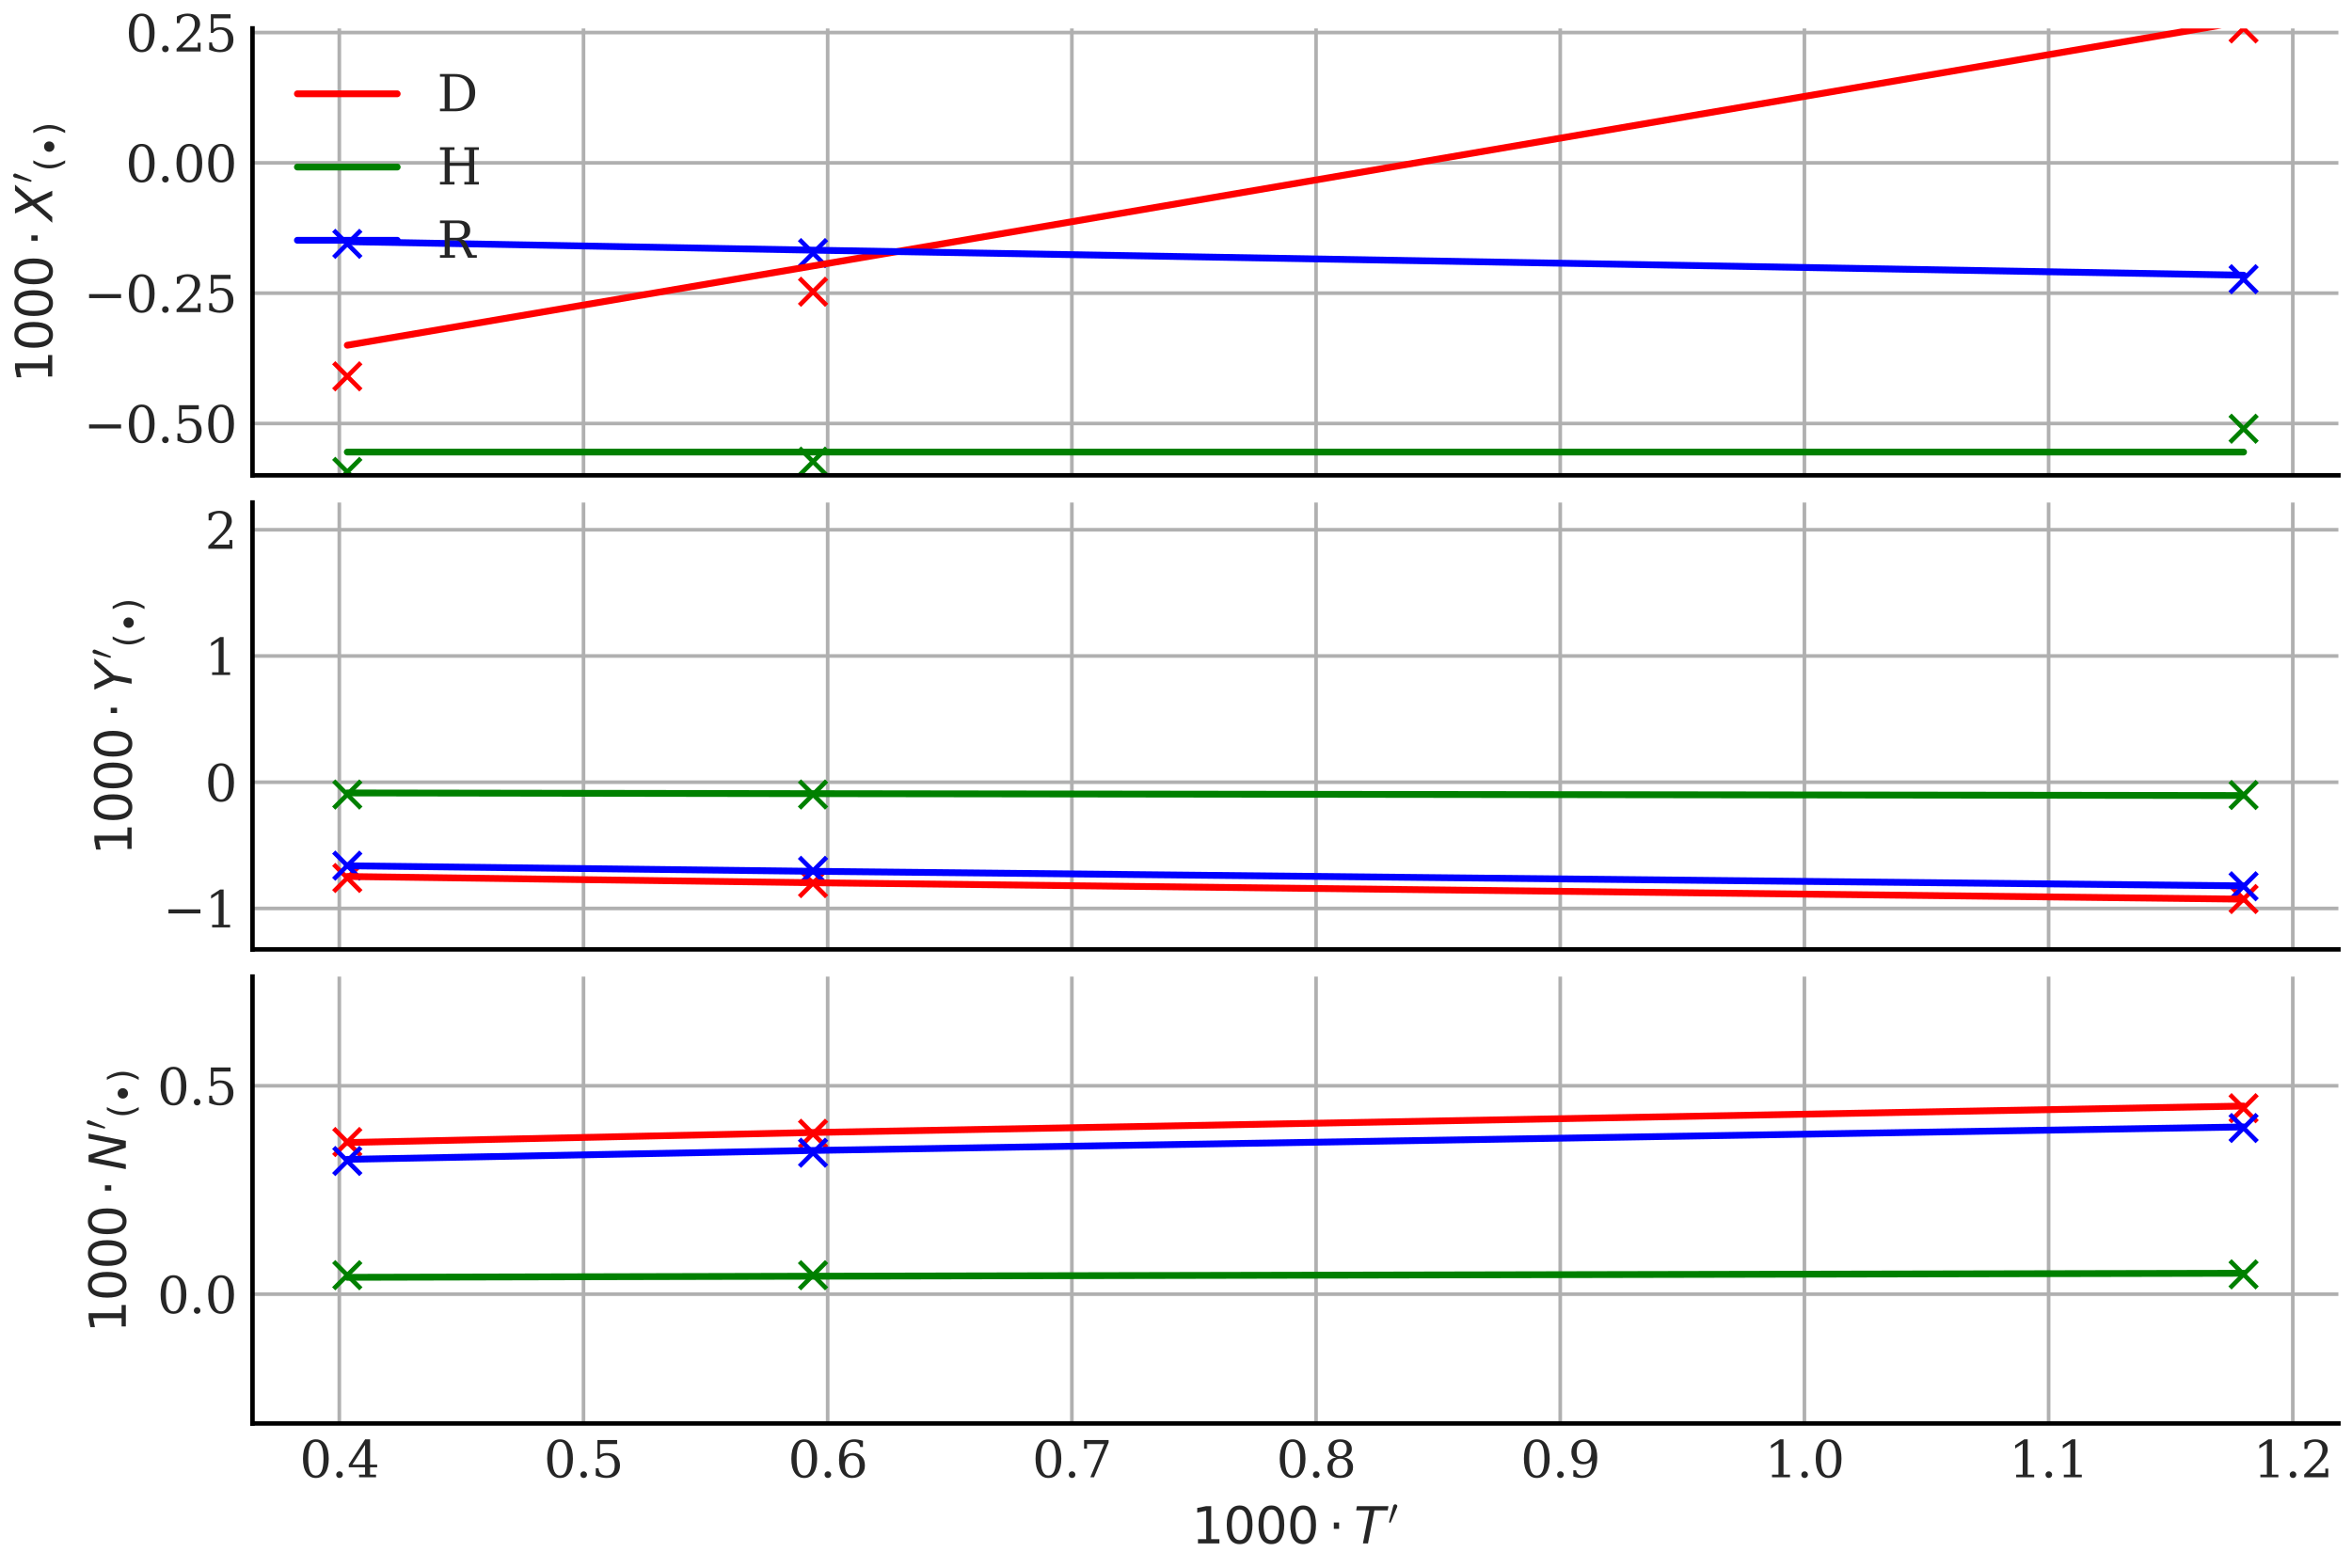 <?xml version="1.0" encoding="utf-8" standalone="no"?>
<!DOCTYPE svg PUBLIC "-//W3C//DTD SVG 1.1//EN"
  "http://www.w3.org/Graphics/SVG/1.1/DTD/svg11.dtd">
<svg xmlns:xlink="http://www.w3.org/1999/xlink" width="518.4pt" height="345.6pt" viewBox="0 0 518.4 345.6" xmlns="http://www.w3.org/2000/svg" version="1.1">
 <defs>
  <style type="text/css">*{stroke-linejoin: round; stroke-linecap: butt}</style>
 </defs>
 <g id="figure_1">
  <g id="patch_1">
   <path d="M 0 345.6 
L 518.4 345.6 
L 518.4 0 
L 0 0 
z
" style="fill: #ffffff"/>
  </g>
  <g id="axes_1">
   <g id="patch_2">
    <path d="M 55.65 104.783 
L 515.4 104.783 
L 515.4 6.271 
L 55.65 6.271 
z
" style="fill: #ffffff"/>
   </g>
   <g id="matplotlib.axis_1">
    <g id="xtick_1">
     <g id="line2d_1">
      <path d="M 74.784 104.783 
L 74.784 6.271 
" clip-path="url(#p732abf6121)" style="fill: none; stroke: #b0b0b0; stroke-width: 0.8; stroke-linecap: round"/>
     </g>
     <g id="line2d_2"/>
    </g>
    <g id="xtick_2">
     <g id="line2d_3">
      <path d="M 128.605 104.783 
L 128.605 6.271 
" clip-path="url(#p732abf6121)" style="fill: none; stroke: #b0b0b0; stroke-width: 0.8; stroke-linecap: round"/>
     </g>
     <g id="line2d_4"/>
    </g>
    <g id="xtick_3">
     <g id="line2d_5">
      <path d="M 182.426 104.783 
L 182.426 6.271 
" clip-path="url(#p732abf6121)" style="fill: none; stroke: #b0b0b0; stroke-width: 0.8; stroke-linecap: round"/>
     </g>
     <g id="line2d_6"/>
    </g>
    <g id="xtick_4">
     <g id="line2d_7">
      <path d="M 236.247 104.783 
L 236.247 6.271 
" clip-path="url(#p732abf6121)" style="fill: none; stroke: #b0b0b0; stroke-width: 0.8; stroke-linecap: round"/>
     </g>
     <g id="line2d_8"/>
    </g>
    <g id="xtick_5">
     <g id="line2d_9">
      <path d="M 290.068 104.783 
L 290.068 6.271 
" clip-path="url(#p732abf6121)" style="fill: none; stroke: #b0b0b0; stroke-width: 0.8; stroke-linecap: round"/>
     </g>
     <g id="line2d_10"/>
    </g>
    <g id="xtick_6">
     <g id="line2d_11">
      <path d="M 343.889 104.783 
L 343.889 6.271 
" clip-path="url(#p732abf6121)" style="fill: none; stroke: #b0b0b0; stroke-width: 0.8; stroke-linecap: round"/>
     </g>
     <g id="line2d_12"/>
    </g>
    <g id="xtick_7">
     <g id="line2d_13">
      <path d="M 397.71 104.783 
L 397.71 6.271 
" clip-path="url(#p732abf6121)" style="fill: none; stroke: #b0b0b0; stroke-width: 0.8; stroke-linecap: round"/>
     </g>
     <g id="line2d_14"/>
    </g>
    <g id="xtick_8">
     <g id="line2d_15">
      <path d="M 451.531 104.783 
L 451.531 6.271 
" clip-path="url(#p732abf6121)" style="fill: none; stroke: #b0b0b0; stroke-width: 0.8; stroke-linecap: round"/>
     </g>
     <g id="line2d_16"/>
    </g>
    <g id="xtick_9">
     <g id="line2d_17">
      <path d="M 505.352 104.783 
L 505.352 6.271 
" clip-path="url(#p732abf6121)" style="fill: none; stroke: #b0b0b0; stroke-width: 0.8; stroke-linecap: round"/>
     </g>
     <g id="line2d_18"/>
    </g>
   </g>
   <g id="matplotlib.axis_2">
    <g id="ytick_1">
     <g id="line2d_19">
      <path d="M 55.65 93.361 
L 515.4 93.361 
" clip-path="url(#p732abf6121)" style="fill: none; stroke: #b0b0b0; stroke-width: 0.8; stroke-linecap: round"/>
     </g>
     <g id="line2d_20"/>
     <g id="text_1">
      <!-- −0.50 -->
      <g style="fill: #262626" transform="translate(18.44 97.54) scale(0.11 -0.11)">
       <defs>
        <path id="DejaVuSerif-2212" d="M 678 2259 
L 4684 2259 
L 4684 1753 
L 678 1753 
L 678 2259 
z
" transform="scale(0.016)"/>
        <path id="DejaVuSerif-30" d="M 2034 219 
Q 2513 219 2750 744 
Q 2988 1269 2988 2328 
Q 2988 3391 2750 3916 
Q 2513 4441 2034 4441 
Q 1556 4441 1318 3916 
Q 1081 3391 1081 2328 
Q 1081 1269 1318 744 
Q 1556 219 2034 219 
z
M 2034 -91 
Q 1275 -91 848 546 
Q 422 1184 422 2328 
Q 422 3475 848 4112 
Q 1275 4750 2034 4750 
Q 2797 4750 3222 4112 
Q 3647 3475 3647 2328 
Q 3647 1184 3222 546 
Q 2797 -91 2034 -91 
z
" transform="scale(0.016)"/>
        <path id="DejaVuSerif-2e" d="M 603 325 
Q 603 500 722 622 
Q 841 744 1019 744 
Q 1191 744 1312 622 
Q 1434 500 1434 325 
Q 1434 153 1312 31 
Q 1191 -91 1019 -91 
Q 841 -91 722 29 
Q 603 150 603 325 
z
" transform="scale(0.016)"/>
        <path id="DejaVuSerif-35" d="M 3219 4666 
L 3219 4153 
L 1081 4153 
L 1081 2816 
Q 1244 2928 1461 2984 
Q 1678 3041 1947 3041 
Q 2703 3041 3140 2622 
Q 3578 2203 3578 1478 
Q 3578 738 3136 323 
Q 2694 -91 1894 -91 
Q 1572 -91 1234 -12 
Q 897 66 544 225 
L 544 1131 
L 897 1131 
Q 925 688 1179 453 
Q 1434 219 1894 219 
Q 2388 219 2653 544 
Q 2919 869 2919 1478 
Q 2919 2084 2655 2407 
Q 2391 2731 1894 2731 
Q 1613 2731 1398 2631 
Q 1184 2531 1019 2322 
L 750 2322 
L 750 4666 
L 3219 4666 
z
" transform="scale(0.016)"/>
       </defs>
       <use xlink:href="#DejaVuSerif-2212"/>
       <use xlink:href="#DejaVuSerif-30" x="83.789"/>
       <use xlink:href="#DejaVuSerif-2e" x="147.412"/>
       <use xlink:href="#DejaVuSerif-35" x="179.199"/>
       <use xlink:href="#DejaVuSerif-30" x="242.822"/>
      </g>
     </g>
    </g>
    <g id="ytick_2">
     <g id="line2d_21">
      <path d="M 55.65 64.63 
L 515.4 64.63 
" clip-path="url(#p732abf6121)" style="fill: none; stroke: #b0b0b0; stroke-width: 0.8; stroke-linecap: round"/>
     </g>
     <g id="line2d_22"/>
     <g id="text_2">
      <!-- −0.25 -->
      <g style="fill: #262626" transform="translate(18.44 68.809) scale(0.11 -0.11)">
       <defs>
        <path id="DejaVuSerif-32" d="M 819 3553 
L 469 3553 
L 469 4384 
Q 803 4563 1142 4656 
Q 1481 4750 1806 4750 
Q 2534 4750 2956 4397 
Q 3378 4044 3378 3438 
Q 3378 2753 2422 1800 
Q 2347 1728 2309 1691 
L 1131 513 
L 3078 513 
L 3078 1088 
L 3444 1088 
L 3444 0 
L 434 0 
L 434 341 
L 1850 1753 
Q 2319 2222 2519 2614 
Q 2719 3006 2719 3438 
Q 2719 3909 2473 4175 
Q 2228 4441 1797 4441 
Q 1350 4441 1106 4219 
Q 863 3997 819 3553 
z
" transform="scale(0.016)"/>
       </defs>
       <use xlink:href="#DejaVuSerif-2212"/>
       <use xlink:href="#DejaVuSerif-30" x="83.789"/>
       <use xlink:href="#DejaVuSerif-2e" x="147.412"/>
       <use xlink:href="#DejaVuSerif-32" x="179.199"/>
       <use xlink:href="#DejaVuSerif-35" x="242.822"/>
      </g>
     </g>
    </g>
    <g id="ytick_3">
     <g id="line2d_23">
      <path d="M 55.65 35.9 
L 515.4 35.9 
" clip-path="url(#p732abf6121)" style="fill: none; stroke: #b0b0b0; stroke-width: 0.8; stroke-linecap: round"/>
     </g>
     <g id="line2d_24"/>
     <g id="text_3">
      <!-- 0.00 -->
      <g style="fill: #262626" transform="translate(27.658 40.079) scale(0.11 -0.11)">
       <use xlink:href="#DejaVuSerif-30"/>
       <use xlink:href="#DejaVuSerif-2e" x="63.623"/>
       <use xlink:href="#DejaVuSerif-30" x="95.41"/>
       <use xlink:href="#DejaVuSerif-30" x="159.033"/>
      </g>
     </g>
    </g>
    <g id="ytick_4">
     <g id="line2d_25">
      <path d="M 55.65 7.169 
L 515.4 7.169 
" clip-path="url(#p732abf6121)" style="fill: none; stroke: #b0b0b0; stroke-width: 0.8; stroke-linecap: round"/>
     </g>
     <g id="line2d_26"/>
     <g id="text_4">
      <!-- 0.25 -->
      <g style="fill: #262626" transform="translate(27.658 11.349) scale(0.11 -0.11)">
       <use xlink:href="#DejaVuSerif-30"/>
       <use xlink:href="#DejaVuSerif-2e" x="63.623"/>
       <use xlink:href="#DejaVuSerif-32" x="95.41"/>
       <use xlink:href="#DejaVuSerif-35" x="159.033"/>
      </g>
     </g>
    </g>
    <g id="text_5">
     <!-- $1000 \cdot {X'}_{(\bullet)}$ -->
     <g style="fill: #262626" transform="translate(11.58 84.402) rotate(-90) scale(0.11 -0.11)">
      <defs>
       <path id="DejaVuSans-31" d="M 794 531 
L 1825 531 
L 1825 4091 
L 703 3866 
L 703 4441 
L 1819 4666 
L 2450 4666 
L 2450 531 
L 3481 531 
L 3481 0 
L 794 0 
L 794 531 
z
" transform="scale(0.016)"/>
       <path id="DejaVuSans-30" d="M 2034 4250 
Q 1547 4250 1301 3770 
Q 1056 3291 1056 2328 
Q 1056 1369 1301 889 
Q 1547 409 2034 409 
Q 2525 409 2770 889 
Q 3016 1369 3016 2328 
Q 3016 3291 2770 3770 
Q 2525 4250 2034 4250 
z
M 2034 4750 
Q 2819 4750 3233 4129 
Q 3647 3509 3647 2328 
Q 3647 1150 3233 529 
Q 2819 -91 2034 -91 
Q 1250 -91 836 529 
Q 422 1150 422 2328 
Q 422 3509 836 4129 
Q 1250 4750 2034 4750 
z
" transform="scale(0.016)"/>
       <path id="DejaVuSans-22c5" d="M 684 2619 
L 1344 2619 
L 1344 1825 
L 684 1825 
L 684 2619 
z
" transform="scale(0.016)"/>
       <path id="DejaVuSans-Oblique-58" d="M 878 4666 
L 1516 4666 
L 2316 2981 
L 3763 4666 
L 4500 4666 
L 2578 2438 
L 3738 0 
L 3103 0 
L 2163 1966 
L 459 0 
L -275 0 
L 1906 2509 
L 878 4666 
z
" transform="scale(0.016)"/>
       <path id="Cmsy10-30" d="M 225 347 
Q 184 359 184 409 
L 966 3316 
Q 1003 3434 1093 3506 
Q 1184 3578 1300 3578 
Q 1450 3578 1564 3479 
Q 1678 3381 1678 3231 
Q 1678 3166 1644 3084 
L 488 319 
Q 466 275 428 275 
Q 394 275 320 306 
Q 247 338 225 347 
z
" transform="scale(0.016)"/>
       <path id="DejaVuSans-28" d="M 1984 4856 
Q 1566 4138 1362 3434 
Q 1159 2731 1159 2009 
Q 1159 1288 1364 580 
Q 1569 -128 1984 -844 
L 1484 -844 
Q 1016 -109 783 600 
Q 550 1309 550 2009 
Q 550 2706 781 3412 
Q 1013 4119 1484 4856 
L 1984 4856 
z
" transform="scale(0.016)"/>
       <path id="DejaVuSans-2219" d="M 1075 2006 
Q 1075 2394 1345 2661 
Q 1616 2928 2009 2928 
Q 2397 2928 2664 2661 
Q 2931 2394 2931 2006 
Q 2931 1616 2662 1347 
Q 2394 1078 2003 1078 
Q 1613 1078 1344 1347 
Q 1075 1616 1075 2006 
z
" transform="scale(0.016)"/>
       <path id="DejaVuSans-29" d="M 513 4856 
L 1013 4856 
Q 1481 4119 1714 3412 
Q 1947 2706 1947 2009 
Q 1947 1309 1714 600 
Q 1481 -109 1013 -844 
L 513 -844 
Q 928 -128 1133 580 
Q 1338 1288 1338 2009 
Q 1338 2731 1133 3434 
Q 928 4138 513 4856 
z
" transform="scale(0.016)"/>
      </defs>
      <use xlink:href="#DejaVuSans-31" transform="translate(0 0.584)"/>
      <use xlink:href="#DejaVuSans-30" transform="translate(63.623 0.584)"/>
      <use xlink:href="#DejaVuSans-30" transform="translate(127.246 0.584)"/>
      <use xlink:href="#DejaVuSans-30" transform="translate(190.869 0.584)"/>
      <use xlink:href="#DejaVuSans-22c5" transform="translate(273.975 0.584)"/>
      <use xlink:href="#DejaVuSans-Oblique-58" transform="translate(325.244 0.584)"/>
      <use xlink:href="#Cmsy10-30" transform="translate(400.767 38.866) scale(0.7)"/>
      <use xlink:href="#DejaVuSans-28" transform="translate(423.701 -15.822) scale(0.7)"/>
      <use xlink:href="#DejaVuSans-2219" transform="translate(451.011 -15.822) scale(0.7)"/>
      <use xlink:href="#DejaVuSans-29" transform="translate(494.829 -15.822) scale(0.7)"/>
     </g>
    </g>
   </g>
   <g id="line2d_27">
    <defs>
     <path id="m7ffb483dd5" d="M -3 3 
L 3 -3 
M -3 -3 
L 3 3 
" style="stroke: #ff0000"/>
    </defs>
    <g clip-path="url(#p732abf6121)">
     <use xlink:href="#m7ffb483dd5" x="76.548" y="82.964" style="fill: #ff0000; stroke: #ff0000"/>
     <use xlink:href="#m7ffb483dd5" x="179.199" y="64.317" style="fill: #ff0000; stroke: #ff0000"/>
     <use xlink:href="#m7ffb483dd5" x="494.502" y="6.271" style="fill: #ff0000; stroke: #ff0000"/>
    </g>
   </g>
   <g id="line2d_28">
    <defs>
     <path id="m29d5478469" d="M -3 3 
L 3 -3 
M -3 -3 
L 3 3 
" style="stroke: #008000"/>
    </defs>
    <g clip-path="url(#p732abf6121)">
     <use xlink:href="#m29d5478469" x="76.548" y="104.034" style="fill: #008000; stroke: #008000"/>
     <use xlink:href="#m29d5478469" x="179.199" y="101.761" style="fill: #008000; stroke: #008000"/>
     <use xlink:href="#m29d5478469" x="494.502" y="94.514" style="fill: #008000; stroke: #008000"/>
    </g>
   </g>
   <g id="line2d_29">
    <defs>
     <path id="mba9b26f697" d="M -3 3 
L 3 -3 
M -3 -3 
L 3 3 
" style="stroke: #0000ff"/>
    </defs>
    <g clip-path="url(#p732abf6121)">
     <use xlink:href="#mba9b26f697" x="76.548" y="53.76" style="fill: #0000ff; stroke: #0000ff"/>
     <use xlink:href="#mba9b26f697" x="179.199" y="55.797" style="fill: #0000ff; stroke: #0000ff"/>
     <use xlink:href="#mba9b26f697" x="494.502" y="61.552" style="fill: #0000ff; stroke: #0000ff"/>
    </g>
   </g>
   <g id="line2d_30">
    <path d="M 76.548 76.107 
L 179.199 58.625 
L 494.502 4.695 
" clip-path="url(#p732abf6121)" style="fill: none; stroke: #ff0000; stroke-width: 1.5; stroke-linecap: round"/>
   </g>
   <g id="line2d_31">
    <path d="M 76.548 99.655 
L 179.199 99.655 
L 494.502 99.655 
" clip-path="url(#p732abf6121)" style="fill: none; stroke: #008000; stroke-width: 1.5; stroke-linecap: round"/>
   </g>
   <g id="line2d_32">
    <path d="M 76.548 53.274 
L 179.199 55.147 
L 494.502 60.665 
" clip-path="url(#p732abf6121)" style="fill: none; stroke: #0000ff; stroke-width: 1.5; stroke-linecap: round"/>
   </g>
   <g id="patch_3">
    <path d="M 55.65 104.783 
L 55.65 6.271 
" style="fill: none; stroke: #000000; stroke-linejoin: miter; stroke-linecap: square"/>
   </g>
   <g id="patch_4">
    <path d="M 55.65 104.783 
L 515.4 104.783 
" style="fill: none; stroke: #000000; stroke-linejoin: miter; stroke-linecap: square"/>
   </g>
   <g id="legend_1">
    <g id="line2d_33">
     <path d="M 65.55 20.679 
L 76.55 20.679 
L 87.55 20.679 
" style="fill: none; stroke: #ff0000; stroke-width: 1.5; stroke-linecap: round"/>
    </g>
    <g id="text_6">
     <!-- D -->
     <g style="fill: #262626" transform="translate(96.35 24.529) scale(0.11 -0.11)">
      <defs>
       <path id="DejaVuSerif-44" d="M 1581 331 
L 2163 331 
Q 3072 331 3558 850 
Q 4044 1369 4044 2338 
Q 4044 3306 3559 3818 
Q 3075 4331 2163 4331 
L 1581 4331 
L 1581 331 
z
M 353 0 
L 353 331 
L 947 331 
L 947 4331 
L 353 4331 
L 353 4666 
L 2209 4666 
Q 3416 4666 4089 4050 
Q 4763 3434 4763 2338 
Q 4763 1238 4088 619 
Q 3413 0 2209 0 
L 353 0 
z
" transform="scale(0.016)"/>
      </defs>
      <use xlink:href="#DejaVuSerif-44"/>
     </g>
    </g>
    <g id="line2d_34">
     <path d="M 65.55 36.825 
L 76.55 36.825 
L 87.55 36.825 
" style="fill: none; stroke: #008000; stroke-width: 1.5; stroke-linecap: round"/>
    </g>
    <g id="text_7">
     <!-- H -->
     <g style="fill: #262626" transform="translate(96.35 40.675) scale(0.11 -0.11)">
      <defs>
       <path id="DejaVuSerif-48" d="M 353 0 
L 353 331 
L 947 331 
L 947 4331 
L 353 4331 
L 353 4666 
L 2175 4666 
L 2175 4331 
L 1581 4331 
L 1581 2719 
L 4000 2719 
L 4000 4331 
L 3406 4331 
L 3406 4666 
L 5228 4666 
L 5228 4331 
L 4634 4331 
L 4634 331 
L 5228 331 
L 5228 0 
L 3406 0 
L 3406 331 
L 4000 331 
L 4000 2338 
L 1581 2338 
L 1581 331 
L 2175 331 
L 2175 0 
L 353 0 
z
" transform="scale(0.016)"/>
      </defs>
      <use xlink:href="#DejaVuSerif-48"/>
     </g>
    </g>
    <g id="line2d_35">
     <path d="M 65.55 52.971 
L 76.55 52.971 
L 87.55 52.971 
" style="fill: none; stroke: #0000ff; stroke-width: 1.5; stroke-linecap: round"/>
    </g>
    <g id="text_8">
     <!-- R -->
     <g style="fill: #262626" transform="translate(96.35 56.821) scale(0.11 -0.11)">
      <defs>
       <path id="DejaVuSerif-52" d="M 3066 2316 
Q 3284 2256 3442 2114 
Q 3600 1972 3725 1716 
L 4403 331 
L 4972 331 
L 4972 0 
L 3872 0 
L 3144 1484 
Q 2934 1916 2759 2042 
Q 2584 2169 2278 2169 
L 1581 2169 
L 1581 331 
L 2241 331 
L 2241 0 
L 353 0 
L 353 331 
L 947 331 
L 947 4331 
L 353 4331 
L 353 4666 
L 2719 4666 
Q 3400 4666 3770 4341 
Q 4141 4016 4141 3419 
Q 4141 2938 3870 2661 
Q 3600 2384 3066 2316 
z
M 1581 2503 
L 2503 2503 
Q 2975 2503 3200 2726 
Q 3425 2950 3425 3419 
Q 3425 3888 3200 4109 
Q 2975 4331 2503 4331 
L 1581 4331 
L 1581 2503 
z
" transform="scale(0.016)"/>
      </defs>
      <use xlink:href="#DejaVuSerif-52"/>
     </g>
    </g>
   </g>
  </g>
  <g id="axes_2">
   <g id="patch_5">
    <path d="M 55.65 209.295 
L 515.4 209.295 
L 515.4 110.783 
L 55.65 110.783 
z
" style="fill: #ffffff"/>
   </g>
   <g id="matplotlib.axis_3">
    <g id="xtick_10">
     <g id="line2d_36">
      <path d="M 74.784 209.295 
L 74.784 110.783 
" clip-path="url(#p5bcad90862)" style="fill: none; stroke: #b0b0b0; stroke-width: 0.8; stroke-linecap: round"/>
     </g>
     <g id="line2d_37"/>
    </g>
    <g id="xtick_11">
     <g id="line2d_38">
      <path d="M 128.605 209.295 
L 128.605 110.783 
" clip-path="url(#p5bcad90862)" style="fill: none; stroke: #b0b0b0; stroke-width: 0.8; stroke-linecap: round"/>
     </g>
     <g id="line2d_39"/>
    </g>
    <g id="xtick_12">
     <g id="line2d_40">
      <path d="M 182.426 209.295 
L 182.426 110.783 
" clip-path="url(#p5bcad90862)" style="fill: none; stroke: #b0b0b0; stroke-width: 0.8; stroke-linecap: round"/>
     </g>
     <g id="line2d_41"/>
    </g>
    <g id="xtick_13">
     <g id="line2d_42">
      <path d="M 236.247 209.295 
L 236.247 110.783 
" clip-path="url(#p5bcad90862)" style="fill: none; stroke: #b0b0b0; stroke-width: 0.8; stroke-linecap: round"/>
     </g>
     <g id="line2d_43"/>
    </g>
    <g id="xtick_14">
     <g id="line2d_44">
      <path d="M 290.068 209.295 
L 290.068 110.783 
" clip-path="url(#p5bcad90862)" style="fill: none; stroke: #b0b0b0; stroke-width: 0.8; stroke-linecap: round"/>
     </g>
     <g id="line2d_45"/>
    </g>
    <g id="xtick_15">
     <g id="line2d_46">
      <path d="M 343.889 209.295 
L 343.889 110.783 
" clip-path="url(#p5bcad90862)" style="fill: none; stroke: #b0b0b0; stroke-width: 0.8; stroke-linecap: round"/>
     </g>
     <g id="line2d_47"/>
    </g>
    <g id="xtick_16">
     <g id="line2d_48">
      <path d="M 397.71 209.295 
L 397.71 110.783 
" clip-path="url(#p5bcad90862)" style="fill: none; stroke: #b0b0b0; stroke-width: 0.8; stroke-linecap: round"/>
     </g>
     <g id="line2d_49"/>
    </g>
    <g id="xtick_17">
     <g id="line2d_50">
      <path d="M 451.531 209.295 
L 451.531 110.783 
" clip-path="url(#p5bcad90862)" style="fill: none; stroke: #b0b0b0; stroke-width: 0.8; stroke-linecap: round"/>
     </g>
     <g id="line2d_51"/>
    </g>
    <g id="xtick_18">
     <g id="line2d_52">
      <path d="M 505.352 209.295 
L 505.352 110.783 
" clip-path="url(#p5bcad90862)" style="fill: none; stroke: #b0b0b0; stroke-width: 0.8; stroke-linecap: round"/>
     </g>
     <g id="line2d_53"/>
    </g>
   </g>
   <g id="matplotlib.axis_4">
    <g id="ytick_5">
     <g id="line2d_54">
      <path d="M 55.65 200.27 
L 515.4 200.27 
" clip-path="url(#p5bcad90862)" style="fill: none; stroke: #b0b0b0; stroke-width: 0.8; stroke-linecap: round"/>
     </g>
     <g id="line2d_55"/>
     <g id="text_9">
      <!-- −1 -->
      <g style="fill: #262626" transform="translate(35.934 204.449) scale(0.11 -0.11)">
       <defs>
        <path id="DejaVuSerif-31" d="M 909 0 
L 909 331 
L 1722 331 
L 1722 4213 
L 781 3603 
L 781 4013 
L 1919 4750 
L 2350 4750 
L 2350 331 
L 3163 331 
L 3163 0 
L 909 0 
z
" transform="scale(0.016)"/>
       </defs>
       <use xlink:href="#DejaVuSerif-2212"/>
       <use xlink:href="#DejaVuSerif-31" x="83.789"/>
      </g>
     </g>
    </g>
    <g id="ytick_6">
     <g id="line2d_56">
      <path d="M 55.65 172.443 
L 515.4 172.443 
" clip-path="url(#p5bcad90862)" style="fill: none; stroke: #b0b0b0; stroke-width: 0.8; stroke-linecap: round"/>
     </g>
     <g id="line2d_57"/>
     <g id="text_10">
      <!-- 0 -->
      <g style="fill: #262626" transform="translate(45.151 176.622) scale(0.11 -0.11)">
       <use xlink:href="#DejaVuSerif-30"/>
      </g>
     </g>
    </g>
    <g id="ytick_7">
     <g id="line2d_58">
      <path d="M 55.65 144.616 
L 515.4 144.616 
" clip-path="url(#p5bcad90862)" style="fill: none; stroke: #b0b0b0; stroke-width: 0.8; stroke-linecap: round"/>
     </g>
     <g id="line2d_59"/>
     <g id="text_11">
      <!-- 1 -->
      <g style="fill: #262626" transform="translate(45.151 148.795) scale(0.11 -0.11)">
       <use xlink:href="#DejaVuSerif-31"/>
      </g>
     </g>
    </g>
    <g id="ytick_8">
     <g id="line2d_60">
      <path d="M 55.65 116.789 
L 515.4 116.789 
" clip-path="url(#p5bcad90862)" style="fill: none; stroke: #b0b0b0; stroke-width: 0.8; stroke-linecap: round"/>
     </g>
     <g id="line2d_61"/>
     <g id="text_12">
      <!-- 2 -->
      <g style="fill: #262626" transform="translate(45.151 120.968) scale(0.11 -0.11)">
       <use xlink:href="#DejaVuSerif-32"/>
      </g>
     </g>
    </g>
    <g id="text_13">
     <!-- $1000 \cdot {Y'}_{(\bullet)}$ -->
     <g style="fill: #262626" transform="translate(29.074 188.529) rotate(-90) scale(0.11 -0.11)">
      <defs>
       <path id="DejaVuSans-Oblique-59" d="M 403 4666 
L 1081 4666 
L 1953 2747 
L 3616 4666 
L 4325 4666 
L 2209 2222 
L 1778 0 
L 1147 0 
L 1575 2222 
L 403 4666 
z
" transform="scale(0.016)"/>
      </defs>
      <use xlink:href="#DejaVuSans-31" transform="translate(0 0.584)"/>
      <use xlink:href="#DejaVuSans-30" transform="translate(63.623 0.584)"/>
      <use xlink:href="#DejaVuSans-30" transform="translate(127.246 0.584)"/>
      <use xlink:href="#DejaVuSans-30" transform="translate(190.869 0.584)"/>
      <use xlink:href="#DejaVuSans-22c5" transform="translate(273.975 0.584)"/>
      <use xlink:href="#DejaVuSans-Oblique-59" transform="translate(325.244 0.584)"/>
      <use xlink:href="#Cmsy10-30" transform="translate(393.345 38.866) scale(0.7)"/>
      <use xlink:href="#DejaVuSans-28" transform="translate(416.279 -15.822) scale(0.7)"/>
      <use xlink:href="#DejaVuSans-2219" transform="translate(443.589 -15.822) scale(0.7)"/>
      <use xlink:href="#DejaVuSans-29" transform="translate(487.407 -15.822) scale(0.7)"/>
     </g>
    </g>
   </g>
   <g id="line2d_62">
    <g clip-path="url(#p5bcad90862)">
     <use xlink:href="#m7ffb483dd5" x="76.548" y="193.553" style="fill: #ff0000; stroke: #ff0000"/>
     <use xlink:href="#m7ffb483dd5" x="179.199" y="194.685" style="fill: #ff0000; stroke: #ff0000"/>
     <use xlink:href="#m7ffb483dd5" x="494.502" y="198.197" style="fill: #ff0000; stroke: #ff0000"/>
    </g>
   </g>
   <g id="line2d_63">
    <g clip-path="url(#p5bcad90862)">
     <use xlink:href="#m29d5478469" x="76.548" y="175.159" style="fill: #008000; stroke: #008000"/>
     <use xlink:href="#m29d5478469" x="179.199" y="175.152" style="fill: #008000; stroke: #008000"/>
     <use xlink:href="#m29d5478469" x="494.502" y="175.261" style="fill: #008000; stroke: #008000"/>
    </g>
   </g>
   <g id="line2d_64">
    <g clip-path="url(#p5bcad90862)">
     <use xlink:href="#mba9b26f697" x="76.548" y="190.837" style="fill: #0000ff; stroke: #0000ff"/>
     <use xlink:href="#mba9b26f697" x="179.199" y="191.975" style="fill: #0000ff; stroke: #0000ff"/>
     <use xlink:href="#mba9b26f697" x="494.502" y="195.378" style="fill: #0000ff; stroke: #0000ff"/>
    </g>
   </g>
   <g id="line2d_65">
    <path d="M 76.548 193.224 
L 179.199 194.598 
L 494.502 198.224 
" clip-path="url(#p5bcad90862)" style="fill: none; stroke: #ff0000; stroke-width: 1.5; stroke-linecap: round"/>
   </g>
   <g id="line2d_66">
    <path d="M 76.548 174.805 
L 179.199 174.961 
L 494.502 175.373 
" clip-path="url(#p5bcad90862)" style="fill: none; stroke: #008000; stroke-width: 1.5; stroke-linecap: round"/>
   </g>
   <g id="line2d_67">
    <path d="M 76.548 190.862 
L 179.199 192.08 
L 494.502 195.293 
" clip-path="url(#p5bcad90862)" style="fill: none; stroke: #0000ff; stroke-width: 1.5; stroke-linecap: round"/>
   </g>
   <g id="patch_6">
    <path d="M 55.65 209.295 
L 55.65 110.783 
" style="fill: none; stroke: #000000; stroke-linejoin: miter; stroke-linecap: square"/>
   </g>
   <g id="patch_7">
    <path d="M 55.65 209.295 
L 515.4 209.295 
" style="fill: none; stroke: #000000; stroke-linejoin: miter; stroke-linecap: square"/>
   </g>
  </g>
  <g id="axes_3">
   <g id="patch_8">
    <path d="M 55.65 313.808 
L 515.4 313.808 
L 515.4 215.296 
L 55.65 215.296 
z
" style="fill: #ffffff"/>
   </g>
   <g id="matplotlib.axis_5">
    <g id="xtick_19">
     <g id="line2d_68">
      <path d="M 74.784 313.808 
L 74.784 215.296 
" clip-path="url(#p3b2519f0e6)" style="fill: none; stroke: #b0b0b0; stroke-width: 0.8; stroke-linecap: round"/>
     </g>
     <g id="line2d_69"/>
     <g id="text_14">
      <!-- 0.4 -->
      <g style="fill: #262626" transform="translate(66.038 325.666) scale(0.11 -0.11)">
       <defs>
        <path id="DejaVuSerif-34" d="M 2234 1581 
L 2234 4063 
L 641 1581 
L 2234 1581 
z
M 3609 0 
L 1484 0 
L 1484 331 
L 2234 331 
L 2234 1247 
L 197 1247 
L 197 1588 
L 2241 4750 
L 2859 4750 
L 2859 1581 
L 3750 1581 
L 3750 1247 
L 2859 1247 
L 2859 331 
L 3609 331 
L 3609 0 
z
" transform="scale(0.016)"/>
       </defs>
       <use xlink:href="#DejaVuSerif-30"/>
       <use xlink:href="#DejaVuSerif-2e" x="63.623"/>
       <use xlink:href="#DejaVuSerif-34" x="95.41"/>
      </g>
     </g>
    </g>
    <g id="xtick_20">
     <g id="line2d_70">
      <path d="M 128.605 313.808 
L 128.605 215.296 
" clip-path="url(#p3b2519f0e6)" style="fill: none; stroke: #b0b0b0; stroke-width: 0.8; stroke-linecap: round"/>
     </g>
     <g id="line2d_71"/>
     <g id="text_15">
      <!-- 0.5 -->
      <g style="fill: #262626" transform="translate(119.859 325.666) scale(0.11 -0.11)">
       <use xlink:href="#DejaVuSerif-30"/>
       <use xlink:href="#DejaVuSerif-2e" x="63.623"/>
       <use xlink:href="#DejaVuSerif-35" x="95.41"/>
      </g>
     </g>
    </g>
    <g id="xtick_21">
     <g id="line2d_72">
      <path d="M 182.426 313.808 
L 182.426 215.296 
" clip-path="url(#p3b2519f0e6)" style="fill: none; stroke: #b0b0b0; stroke-width: 0.8; stroke-linecap: round"/>
     </g>
     <g id="line2d_73"/>
     <g id="text_16">
      <!-- 0.6 -->
      <g style="fill: #262626" transform="translate(173.679 325.666) scale(0.11 -0.11)">
       <defs>
        <path id="DejaVuSerif-36" d="M 2094 219 
Q 2534 219 2771 542 
Q 3009 866 3009 1472 
Q 3009 2078 2771 2401 
Q 2534 2725 2094 2725 
Q 1647 2725 1412 2412 
Q 1178 2100 1178 1509 
Q 1178 888 1415 553 
Q 1653 219 2094 219 
z
M 1075 2569 
Q 1288 2803 1556 2918 
Q 1825 3034 2163 3034 
Q 2859 3034 3264 2615 
Q 3669 2197 3669 1472 
Q 3669 763 3233 336 
Q 2797 -91 2069 -91 
Q 1278 -91 853 498 
Q 428 1088 428 2181 
Q 428 3406 931 4078 
Q 1434 4750 2350 4750 
Q 2597 4750 2869 4703 
Q 3141 4656 3425 4563 
L 3425 3794 
L 3072 3794 
Q 3034 4109 2831 4275 
Q 2628 4441 2284 4441 
Q 1678 4441 1381 3981 
Q 1084 3522 1075 2569 
z
" transform="scale(0.016)"/>
       </defs>
       <use xlink:href="#DejaVuSerif-30"/>
       <use xlink:href="#DejaVuSerif-2e" x="63.623"/>
       <use xlink:href="#DejaVuSerif-36" x="95.41"/>
      </g>
     </g>
    </g>
    <g id="xtick_22">
     <g id="line2d_74">
      <path d="M 236.247 313.808 
L 236.247 215.296 
" clip-path="url(#p3b2519f0e6)" style="fill: none; stroke: #b0b0b0; stroke-width: 0.8; stroke-linecap: round"/>
     </g>
     <g id="line2d_75"/>
     <g id="text_17">
      <!-- 0.7 -->
      <g style="fill: #262626" transform="translate(227.5 325.666) scale(0.11 -0.11)">
       <defs>
        <path id="DejaVuSerif-37" d="M 3609 4347 
L 1784 0 
L 1319 0 
L 3059 4153 
L 903 4153 
L 903 3578 
L 538 3578 
L 538 4666 
L 3609 4666 
L 3609 4347 
z
" transform="scale(0.016)"/>
       </defs>
       <use xlink:href="#DejaVuSerif-30"/>
       <use xlink:href="#DejaVuSerif-2e" x="63.623"/>
       <use xlink:href="#DejaVuSerif-37" x="95.41"/>
      </g>
     </g>
    </g>
    <g id="xtick_23">
     <g id="line2d_76">
      <path d="M 290.068 313.808 
L 290.068 215.296 
" clip-path="url(#p3b2519f0e6)" style="fill: none; stroke: #b0b0b0; stroke-width: 0.8; stroke-linecap: round"/>
     </g>
     <g id="line2d_77"/>
     <g id="text_18">
      <!-- 0.8 -->
      <g style="fill: #262626" transform="translate(281.321 325.666) scale(0.11 -0.11)">
       <defs>
        <path id="DejaVuSerif-38" d="M 2981 1275 
Q 2981 1775 2732 2051 
Q 2484 2328 2034 2328 
Q 1584 2328 1336 2051 
Q 1088 1775 1088 1275 
Q 1088 772 1336 495 
Q 1584 219 2034 219 
Q 2484 219 2732 495 
Q 2981 772 2981 1275 
z
M 2853 3541 
Q 2853 3966 2637 4203 
Q 2422 4441 2034 4441 
Q 1650 4441 1433 4203 
Q 1216 3966 1216 3541 
Q 1216 3113 1433 2875 
Q 1650 2638 2034 2638 
Q 2422 2638 2637 2875 
Q 2853 3113 2853 3541 
z
M 2516 2484 
Q 3047 2413 3344 2092 
Q 3641 1772 3641 1275 
Q 3641 619 3225 264 
Q 2809 -91 2034 -91 
Q 1263 -91 845 264 
Q 428 619 428 1275 
Q 428 1772 725 2092 
Q 1022 2413 1556 2484 
Q 1084 2569 832 2842 
Q 581 3116 581 3541 
Q 581 4103 968 4426 
Q 1356 4750 2034 4750 
Q 2713 4750 3100 4426 
Q 3488 4103 3488 3541 
Q 3488 3116 3236 2842 
Q 2984 2569 2516 2484 
z
" transform="scale(0.016)"/>
       </defs>
       <use xlink:href="#DejaVuSerif-30"/>
       <use xlink:href="#DejaVuSerif-2e" x="63.623"/>
       <use xlink:href="#DejaVuSerif-38" x="95.41"/>
      </g>
     </g>
    </g>
    <g id="xtick_24">
     <g id="line2d_78">
      <path d="M 343.889 313.808 
L 343.889 215.296 
" clip-path="url(#p3b2519f0e6)" style="fill: none; stroke: #b0b0b0; stroke-width: 0.8; stroke-linecap: round"/>
     </g>
     <g id="line2d_79"/>
     <g id="text_19">
      <!-- 0.9 -->
      <g style="fill: #262626" transform="translate(335.142 325.666) scale(0.11 -0.11)">
       <defs>
        <path id="DejaVuSerif-39" d="M 2994 2091 
Q 2784 1856 2512 1740 
Q 2241 1625 1900 1625 
Q 1206 1625 804 2044 
Q 403 2463 403 3188 
Q 403 3897 839 4323 
Q 1275 4750 2003 4750 
Q 2794 4750 3217 4161 
Q 3641 3572 3641 2478 
Q 3641 1253 3137 581 
Q 2634 -91 1722 -91 
Q 1475 -91 1203 -44 
Q 931 3 647 97 
L 647 872 
L 997 872 
Q 1038 556 1241 387 
Q 1444 219 1784 219 
Q 2391 219 2687 676 
Q 2984 1134 2994 2091 
z
M 1978 4441 
Q 1534 4441 1298 4117 
Q 1063 3794 1063 3188 
Q 1063 2581 1298 2256 
Q 1534 1931 1978 1931 
Q 2422 1931 2658 2245 
Q 2894 2559 2894 3150 
Q 2894 3772 2656 4106 
Q 2419 4441 1978 4441 
z
" transform="scale(0.016)"/>
       </defs>
       <use xlink:href="#DejaVuSerif-30"/>
       <use xlink:href="#DejaVuSerif-2e" x="63.623"/>
       <use xlink:href="#DejaVuSerif-39" x="95.41"/>
      </g>
     </g>
    </g>
    <g id="xtick_25">
     <g id="line2d_80">
      <path d="M 397.71 313.808 
L 397.71 215.296 
" clip-path="url(#p3b2519f0e6)" style="fill: none; stroke: #b0b0b0; stroke-width: 0.8; stroke-linecap: round"/>
     </g>
     <g id="line2d_81"/>
     <g id="text_20">
      <!-- 1.0 -->
      <g style="fill: #262626" transform="translate(388.963 325.666) scale(0.11 -0.11)">
       <use xlink:href="#DejaVuSerif-31"/>
       <use xlink:href="#DejaVuSerif-2e" x="63.623"/>
       <use xlink:href="#DejaVuSerif-30" x="95.41"/>
      </g>
     </g>
    </g>
    <g id="xtick_26">
     <g id="line2d_82">
      <path d="M 451.531 313.808 
L 451.531 215.296 
" clip-path="url(#p3b2519f0e6)" style="fill: none; stroke: #b0b0b0; stroke-width: 0.8; stroke-linecap: round"/>
     </g>
     <g id="line2d_83"/>
     <g id="text_21">
      <!-- 1.1 -->
      <g style="fill: #262626" transform="translate(442.784 325.666) scale(0.11 -0.11)">
       <use xlink:href="#DejaVuSerif-31"/>
       <use xlink:href="#DejaVuSerif-2e" x="63.623"/>
       <use xlink:href="#DejaVuSerif-31" x="95.41"/>
      </g>
     </g>
    </g>
    <g id="xtick_27">
     <g id="line2d_84">
      <path d="M 505.352 313.808 
L 505.352 215.296 
" clip-path="url(#p3b2519f0e6)" style="fill: none; stroke: #b0b0b0; stroke-width: 0.8; stroke-linecap: round"/>
     </g>
     <g id="line2d_85"/>
     <g id="text_22">
      <!-- 1.2 -->
      <g style="fill: #262626" transform="translate(496.605 325.666) scale(0.11 -0.11)">
       <use xlink:href="#DejaVuSerif-31"/>
       <use xlink:href="#DejaVuSerif-2e" x="63.623"/>
       <use xlink:href="#DejaVuSerif-32" x="95.41"/>
      </g>
     </g>
    </g>
    <g id="text_23">
     <!-- $1000 \cdot T'$ -->
     <g style="fill: #262626" transform="translate(262.645 340.312) scale(0.11 -0.11)">
      <defs>
       <path id="DejaVuSans-Oblique-54" d="M 378 4666 
L 4325 4666 
L 4225 4134 
L 2559 4134 
L 1759 0 
L 1125 0 
L 1925 4134 
L 275 4134 
L 378 4666 
z
" transform="scale(0.016)"/>
      </defs>
      <use xlink:href="#DejaVuSans-31" transform="translate(0 0.584)"/>
      <use xlink:href="#DejaVuSans-30" transform="translate(63.623 0.584)"/>
      <use xlink:href="#DejaVuSans-30" transform="translate(127.246 0.584)"/>
      <use xlink:href="#DejaVuSans-30" transform="translate(190.869 0.584)"/>
      <use xlink:href="#DejaVuSans-22c5" transform="translate(273.975 0.584)"/>
      <use xlink:href="#DejaVuSans-Oblique-54" transform="translate(325.244 0.584)"/>
      <use xlink:href="#Cmsy10-30" transform="translate(393.345 38.866) scale(0.7)"/>
     </g>
    </g>
   </g>
   <g id="matplotlib.axis_6">
    <g id="ytick_9">
     <g id="line2d_86">
      <path d="M 55.65 285.301 
L 515.4 285.301 
" clip-path="url(#p3b2519f0e6)" style="fill: none; stroke: #b0b0b0; stroke-width: 0.8; stroke-linecap: round"/>
     </g>
     <g id="line2d_87"/>
     <g id="text_24">
      <!-- 0.0 -->
      <g style="fill: #262626" transform="translate(34.657 289.481) scale(0.11 -0.11)">
       <use xlink:href="#DejaVuSerif-30"/>
       <use xlink:href="#DejaVuSerif-2e" x="63.623"/>
       <use xlink:href="#DejaVuSerif-30" x="95.41"/>
      </g>
     </g>
    </g>
    <g id="ytick_10">
     <g id="line2d_88">
      <path d="M 55.65 239.357 
L 515.4 239.357 
" clip-path="url(#p3b2519f0e6)" style="fill: none; stroke: #b0b0b0; stroke-width: 0.8; stroke-linecap: round"/>
     </g>
     <g id="line2d_89"/>
     <g id="text_25">
      <!-- 0.5 -->
      <g style="fill: #262626" transform="translate(34.657 243.536) scale(0.11 -0.11)">
       <use xlink:href="#DejaVuSerif-30"/>
       <use xlink:href="#DejaVuSerif-2e" x="63.623"/>
       <use xlink:href="#DejaVuSerif-35" x="95.41"/>
      </g>
     </g>
    </g>
    <g id="text_26">
     <!-- $1000 \cdot {N'}_{(\bullet)}$ -->
     <g style="fill: #262626" transform="translate(27.797 293.812) rotate(-90) scale(0.11 -0.11)">
      <defs>
       <path id="DejaVuSans-Oblique-4e" d="M 1081 4666 
L 1931 4666 
L 3219 666 
L 4000 4666 
L 4616 4666 
L 3706 0 
L 2853 0 
L 1569 4025 
L 788 0 
L 172 0 
L 1081 4666 
z
" transform="scale(0.016)"/>
      </defs>
      <use xlink:href="#DejaVuSans-31" transform="translate(0 0.584)"/>
      <use xlink:href="#DejaVuSans-30" transform="translate(63.623 0.584)"/>
      <use xlink:href="#DejaVuSans-30" transform="translate(127.246 0.584)"/>
      <use xlink:href="#DejaVuSans-30" transform="translate(190.869 0.584)"/>
      <use xlink:href="#DejaVuSans-22c5" transform="translate(273.975 0.584)"/>
      <use xlink:href="#DejaVuSans-Oblique-4e" transform="translate(325.244 0.584)"/>
      <use xlink:href="#Cmsy10-30" transform="translate(407.066 38.866) scale(0.7)"/>
      <use xlink:href="#DejaVuSans-28" transform="translate(430 -15.822) scale(0.7)"/>
      <use xlink:href="#DejaVuSans-2219" transform="translate(457.31 -15.822) scale(0.7)"/>
      <use xlink:href="#DejaVuSans-29" transform="translate(501.128 -15.822) scale(0.7)"/>
     </g>
    </g>
   </g>
   <g id="line2d_90">
    <g clip-path="url(#p3b2519f0e6)">
     <use xlink:href="#m7ffb483dd5" x="76.548" y="251.76" style="fill: #ff0000; stroke: #ff0000"/>
     <use xlink:href="#m7ffb483dd5" x="179.199" y="249.941" style="fill: #ff0000; stroke: #ff0000"/>
     <use xlink:href="#m7ffb483dd5" x="494.502" y="244.305" style="fill: #ff0000; stroke: #ff0000"/>
    </g>
   </g>
   <g id="line2d_91">
    <g clip-path="url(#p3b2519f0e6)">
     <use xlink:href="#m29d5478469" x="76.548" y="281.119" style="fill: #008000; stroke: #008000"/>
     <use xlink:href="#m29d5478469" x="179.199" y="281.124" style="fill: #008000; stroke: #008000"/>
     <use xlink:href="#m29d5478469" x="494.502" y="280.936" style="fill: #008000; stroke: #008000"/>
    </g>
   </g>
   <g id="line2d_92">
    <g clip-path="url(#p3b2519f0e6)">
     <use xlink:href="#mba9b26f697" x="76.548" y="255.942" style="fill: #0000ff; stroke: #0000ff"/>
     <use xlink:href="#mba9b26f697" x="179.199" y="254.118" style="fill: #0000ff; stroke: #0000ff"/>
     <use xlink:href="#mba9b26f697" x="494.502" y="248.67" style="fill: #0000ff; stroke: #0000ff"/>
    </g>
   </g>
   <g id="line2d_93">
    <path d="M 76.548 251.872 
L 179.199 249.661 
L 494.502 243.829 
" clip-path="url(#p3b2519f0e6)" style="fill: none; stroke: #ff0000; stroke-width: 1.5; stroke-linecap: round"/>
   </g>
   <g id="line2d_94">
    <path d="M 76.548 281.588 
L 179.199 281.343 
L 494.502 280.695 
" clip-path="url(#p3b2519f0e6)" style="fill: none; stroke: #008000; stroke-width: 1.5; stroke-linecap: round"/>
   </g>
   <g id="line2d_95">
    <path d="M 76.548 255.585 
L 179.199 253.62 
L 494.502 248.436 
" clip-path="url(#p3b2519f0e6)" style="fill: none; stroke: #0000ff; stroke-width: 1.5; stroke-linecap: round"/>
   </g>
   <g id="patch_9">
    <path d="M 55.65 313.808 
L 55.65 215.296 
" style="fill: none; stroke: #000000; stroke-linejoin: miter; stroke-linecap: square"/>
   </g>
   <g id="patch_10">
    <path d="M 55.65 313.808 
L 515.4 313.808 
" style="fill: none; stroke: #000000; stroke-linejoin: miter; stroke-linecap: square"/>
   </g>
  </g>
 </g>
 <defs>
  <clipPath id="p732abf6121">
   <rect x="55.65" y="6.271" width="459.75" height="98.512"/>
  </clipPath>
  <clipPath id="p5bcad90862">
   <rect x="55.65" y="110.783" width="459.75" height="98.512"/>
  </clipPath>
  <clipPath id="p3b2519f0e6">
   <rect x="55.65" y="215.296" width="459.75" height="98.512"/>
  </clipPath>
 </defs>
</svg>
